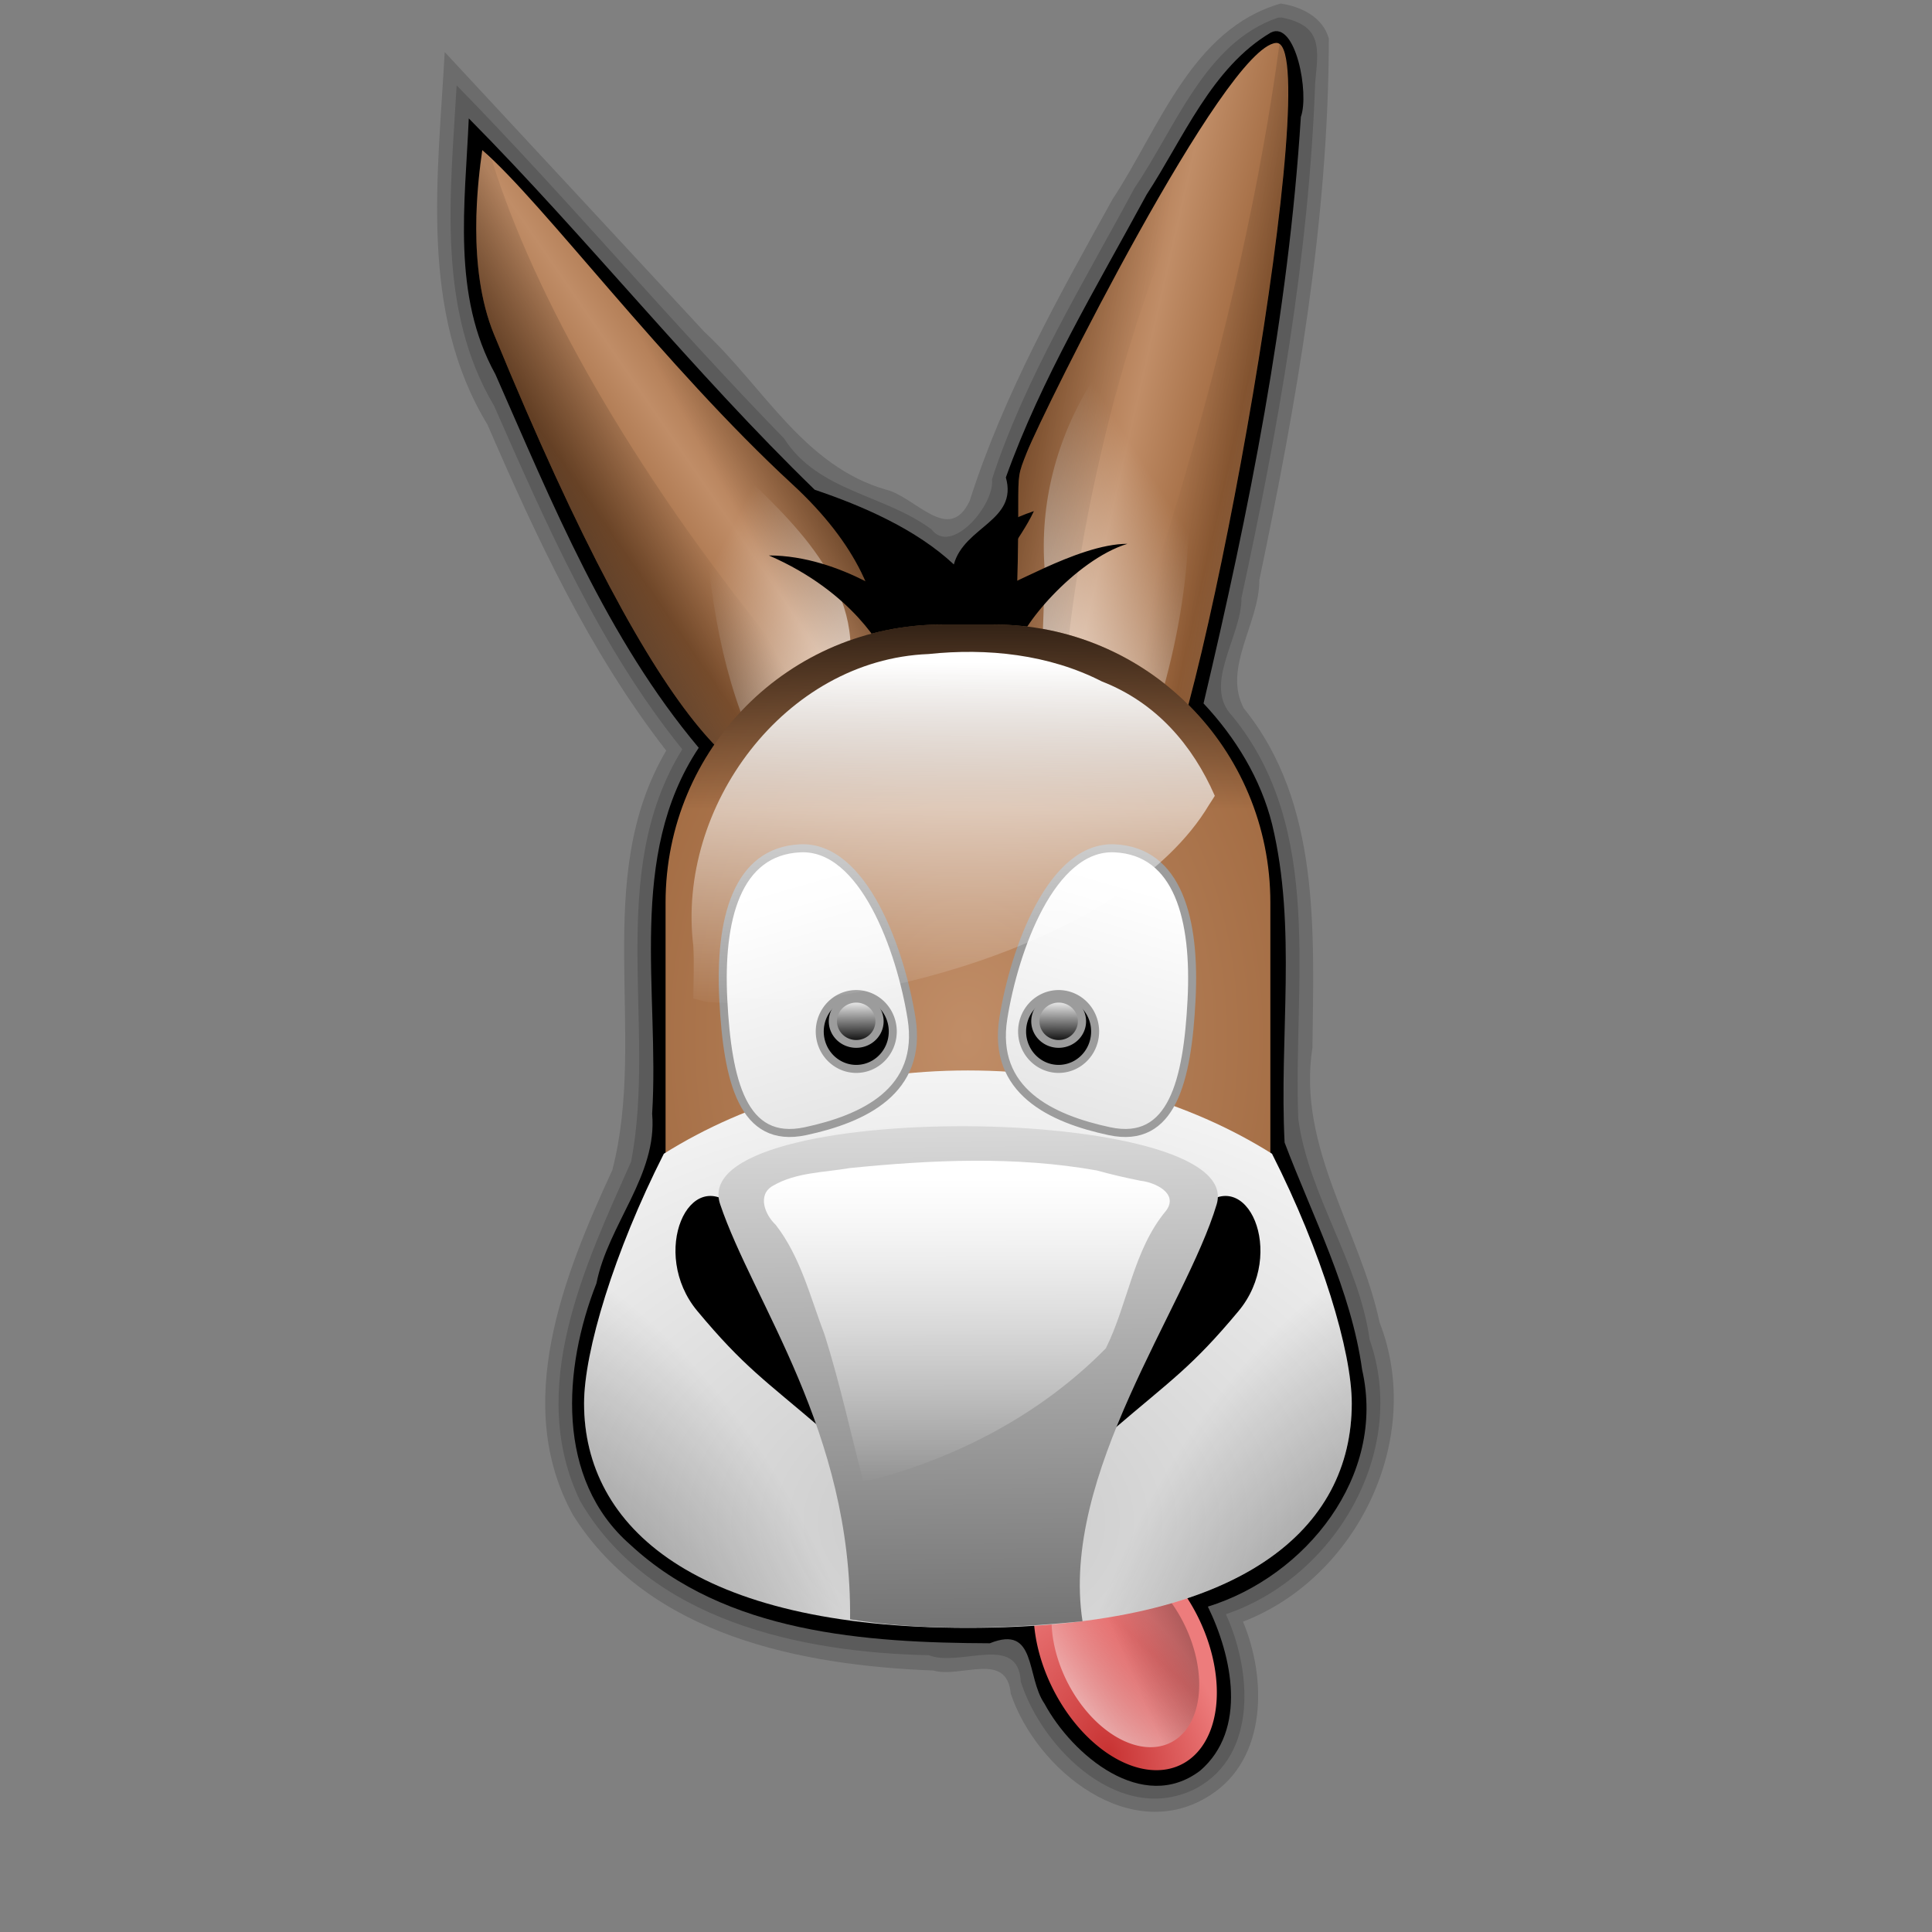 <?xml version="1.0" encoding="UTF-8" standalone="no"?>
<!-- Created with Inkscape (http://www.inkscape.org/) -->
<svg
   xmlns:dc="http://purl.org/dc/elements/1.1/"
   xmlns:cc="http://web.resource.org/cc/"
   xmlns:rdf="http://www.w3.org/1999/02/22-rdf-syntax-ns#"
   xmlns:svg="http://www.w3.org/2000/svg"
   xmlns="http://www.w3.org/2000/svg"
   xmlns:xlink="http://www.w3.org/1999/xlink"
   xmlns:sodipodi="http://inkscape.sourceforge.net/DTD/sodipodi-0.dtd"
   xmlns:inkscape="http://www.inkscape.org/namespaces/inkscape"
   height="102.4pt"
   id="svg1"
   inkscape:version="0.42"
   sodipodi:docbase="/home/Joel/other/ICON-DroplineNeu.tar.bz2_FILES/dlg-neu/scalable/Complexcity/apps"
   sodipodi:docname="emule.svg"
   sodipodi:version="0.32"
   version="1.0"
   width="102.4pt"
   x="0"
   y="0">
  <rect width="100%" height="100%" fill="#808080" stroke="none"/>
  <sodipodi:namedview
     bordercolor="#666666"
     borderopacity="1.0"
     id="base"
     inkscape:current-layer="g1389"
     inkscape:cx="61.942638"
     inkscape:cy="54.993241"
     inkscape:pageopacity="0.0"
     inkscape:pageshadow="2"
     inkscape:window-height="695"
     inkscape:window-width="1020"
     inkscape:window-x="2"
     inkscape:window-y="26"
     inkscape:zoom="3.8452659"
     pagecolor="#ffffff" />
  <defs
     id="defs3">
    <linearGradient
       id="linearGradient1595">
      <stop
         id="stop1596"
         offset="0"
         style="stop-color:#000000;stop-opacity:1;" />
      <stop
         id="stop1597"
         offset="1"
         style="stop-color:#000000;stop-opacity:0;" />
    </linearGradient>
    <linearGradient
       id="linearGradient2993">
      <stop
         id="stop2994"
         offset="0"
         style="stop-color:#c83333;stop-opacity:1;" />
      <stop
         id="stop2995"
         offset="1"
         style="stop-color:#ed7c7c;stop-opacity:1;" />
    </linearGradient>
    <linearGradient
       id="linearGradient1615">
      <stop
         id="stop1616"
         offset="0"
         style="stop-color:#c8c8c8;stop-opacity:1;" />
      <stop
         id="stop1617"
         offset="1"
         style="stop-color:#ffffff;stop-opacity:1;" />
    </linearGradient>
    <linearGradient
       id="linearGradient1609">
      <stop
         id="stop1610"
         offset="0"
         style="stop-color:#c08d67;stop-opacity:1;" />
      <stop
         id="stop1611"
         offset="1"
         style="stop-color:#9b6339;stop-opacity:1;" />
    </linearGradient>
    <linearGradient
       id="linearGradient1543">
      <stop
         id="stop1544"
         offset="0"
         style="stop-color:#ffffff;stop-opacity:1;" />
      <stop
         id="stop1545"
         offset="1"
         style="stop-color:#ffffff;stop-opacity:0;" />
    </linearGradient>
    <linearGradient
       id="linearGradient1531">
      <stop
         id="stop1532"
         offset="0"
         style="stop-color:#373737;stop-opacity:1;" />
      <stop
         id="stop1533"
         offset="1"
         style="stop-color:#d8d8d8;stop-opacity:1;" />
    </linearGradient>
    <linearGradient
       collect="always"
       id="linearGradient1539"
       x1="348.929"
       x2="347.821"
       xlink:href="#linearGradient1531"
       y1="257.062"
       y2="142.274"
       gradientTransform="scale(1,1)"
       gradientUnits="userSpaceOnUse" />
    <radialGradient
       collect="always"
       cx="0.478"
       cy="0.82"
       fx="0.483"
       fy="0.805"
       id="radialGradient1573"
       r="1.029"
       xlink:href="#linearGradient1615" />
    <radialGradient
       collect="always"
       cx="0.5"
       cy="0.5"
       fx="0.5"
       fy="0.5"
       id="radialGradient1608"
       r="0.74"
       xlink:href="#linearGradient1609" />
    <radialGradient
       collect="always"
       cx="0.127"
       cy="0.793"
       fx="0.12"
       fy="0.807"
       id="radialGradient1614"
       r="0.71"
       xlink:href="#linearGradient2993" />
    <linearGradient
       collect="always"
       id="linearGradient1620"
       x1="0.739"
       x2="0.398"
       xlink:href="#linearGradient1615"
       y1="1.852"
       y2="0.148" />
    <linearGradient
       collect="always"
       id="linearGradient1624"
       x1="398.52"
       x2="398.868"
       xlink:href="#linearGradient1615"
       y1="83.746"
       y2="136.313"
       gradientTransform="scale(0.834,1.199)"
       gradientUnits="userSpaceOnUse" />
    <linearGradient
       collect="always"
       id="linearGradient1659"
       x1="0.528"
       x2="0.538"
       xlink:href="#linearGradient1543"
       y1="-0.016"
       y2="1" />
    <linearGradient
       collect="always"
       id="linearGradient2328"
       x1="0.508"
       x2="0.508"
       xlink:href="#linearGradient1543"
       y1="0.055"
       y2="1.008" />
    <radialGradient
       collect="always"
       cx="1.698"
       cy="1.664"
       fx="1.677"
       fy="1.68"
       id="radialGradient2330"
       r="1.521"
       xlink:href="#linearGradient1595" />
    <linearGradient
       collect="always"
       id="linearGradient3075"
       x1="0.594"
       x2="0.583"
       xlink:href="#linearGradient1543"
       y1="0.031"
       y2="1.039" />
    <radialGradient
       inkscape:collect="always"
       xlink:href="#linearGradient2993"
       id="radialGradient1424"
       gradientUnits="userSpaceOnUse"
       gradientTransform="scale(0.827,1.209)"
       cx="246.742"
       cy="194.397"
       fx="246.391"
       fy="195.048"
       r="32.585" />
    <linearGradient
       inkscape:collect="always"
       xlink:href="#linearGradient1543"
       id="linearGradient1426"
       gradientUnits="userSpaceOnUse"
       gradientTransform="scale(0.827,1.209)"
       x1="217.175"
       y1="190.672"
       x2="263.487"
       y2="167.385" />
    <linearGradient
       inkscape:collect="always"
       xlink:href="#linearGradient1609"
       id="linearGradient1428"
       gradientUnits="userSpaceOnUse"
       gradientTransform="scale(0.799,1.251)"
       spreadMethod="reflect"
       x1="389.601"
       y1="34.216"
       x2="400.147"
       y2="22.831" />
    <linearGradient
       inkscape:collect="always"
       xlink:href="#linearGradient1609"
       id="linearGradient1430"
       gradientUnits="userSpaceOnUse"
       gradientTransform="scale(0.601,1.665)"
       spreadMethod="reflect"
       x1="628.588"
       y1="24.041"
       x2="646.7"
       y2="35.536" />
    <linearGradient
       inkscape:collect="always"
       xlink:href="#linearGradient1595"
       id="linearGradient1432"
       gradientUnits="userSpaceOnUse"
       gradientTransform="scale(0.805,1.243)"
       spreadMethod="pad"
       x1="441.079"
       y1="24.588"
       x2="407.147"
       y2="53.536" />
    <linearGradient
       inkscape:collect="always"
       xlink:href="#linearGradient1543"
       id="linearGradient1434"
       gradientUnits="userSpaceOnUse"
       gradientTransform="scale(0.689,1.452)"
       spreadMethod="pad"
       x1="494.399"
       y1="71.255"
       x2="464.58"
       y2="38.034" />
    <linearGradient
       inkscape:collect="always"
       xlink:href="#linearGradient1543"
       id="linearGradient1436"
       gradientUnits="userSpaceOnUse"
       gradientTransform="scale(0.55,1.82)"
       spreadMethod="pad"
       x1="670.352"
       y1="62.261"
       x2="688.166"
       y2="24.839" />
    <linearGradient
       inkscape:collect="always"
       xlink:href="#linearGradient1595"
       id="linearGradient1438"
       gradientUnits="userSpaceOnUse"
       gradientTransform="scale(0.77,1.298)"
       spreadMethod="pad"
       x1="367.361"
       y1="61.522"
       x2="400.635"
       y2="31.339" />
    <linearGradient
       inkscape:collect="always"
       xlink:href="#linearGradient1595"
       id="linearGradient1440"
       gradientUnits="userSpaceOnUse"
       gradientTransform="scale(0.601,1.663)"
       spreadMethod="pad"
       x1="530.857"
       y1="-20.045"
       x2="628.367"
       y2="25.155" />
    <linearGradient
       inkscape:collect="always"
       xlink:href="#linearGradient1595"
       id="linearGradient1442"
       gradientUnits="userSpaceOnUse"
       gradientTransform="scale(0.531,1.885)"
       spreadMethod="pad"
       x1="808.371"
       y1="65.968"
       x2="724.577"
       y2="20.361" />
    <radialGradient
       inkscape:collect="always"
       xlink:href="#linearGradient1609"
       id="radialGradient1444"
       gradientUnits="userSpaceOnUse"
       gradientTransform="scale(0.857,1.166)"
       cx="412.764"
       cy="110.581"
       fx="412.764"
       fy="110.581"
       r="75.212" />
    <linearGradient
       inkscape:collect="always"
       xlink:href="#linearGradient1595"
       id="linearGradient1446"
       gradientUnits="userSpaceOnUse"
       gradientTransform="scale(0.827,1.209)"
       x1="356.442"
       y1="186.253"
       x2="263.543"
       y2="174.322" />
    <radialGradient
       inkscape:collect="always"
       xlink:href="#linearGradient1615"
       id="radialGradient1448"
       gradientUnits="userSpaceOnUse"
       gradientTransform="scale(1.176,0.851)"
       cx="337.461"
       cy="986.538"
       fx="339.381"
       fy="981.197"
       r="351.747" />
    <radialGradient
       inkscape:collect="always"
       xlink:href="#linearGradient1595"
       id="radialGradient1450"
       gradientUnits="userSpaceOnUse"
       gradientTransform="scale(0.859,1.164)"
       cx="870.254"
       cy="921.012"
       fx="865.36"
       fy="924.682"
       r="357.336" />
    <radialGradient
       inkscape:collect="always"
       xlink:href="#linearGradient1595"
       id="radialGradient1452"
       gradientUnits="userSpaceOnUse"
       gradientTransform="scale(0.859,1.164)"
       cx="81.877"
       cy="926.518"
       fx="81.877"
       fy="926.518"
       r="357.369" />
    <linearGradient
       inkscape:collect="always"
       xlink:href="#linearGradient1531"
       id="linearGradient1454"
       gradientUnits="userSpaceOnUse"
       gradientTransform="scale(1,1)"
       x1="348.929"
       y1="257.062"
       x2="347.821"
       y2="142.274" />
    <linearGradient
       inkscape:collect="always"
       xlink:href="#linearGradient1615"
       id="linearGradient1456"
       gradientUnits="userSpaceOnUse"
       gradientTransform="scale(0.834,1.199)"
       x1="407.324"
       y1="151.815"
       x2="394.746"
       y2="88.982" />
    <linearGradient
       inkscape:collect="always"
       xlink:href="#linearGradient1543"
       id="linearGradient1460"
       gradientUnits="userSpaceOnUse"
       gradientTransform="scale(0.99,1.011)"
       x1="267.141"
       y1="52.383"
       x2="267.419"
       y2="82.259" />
    <linearGradient
       inkscape:collect="always"
       xlink:href="#linearGradient1615"
       id="linearGradient1462"
       gradientUnits="userSpaceOnUse"
       gradientTransform="scale(0.834,1.199)"
       x1="407.324"
       y1="151.815"
       x2="394.746"
       y2="88.982" />
    <linearGradient
       inkscape:collect="always"
       xlink:href="#linearGradient1543"
       id="linearGradient1466"
       gradientUnits="userSpaceOnUse"
       gradientTransform="scale(0.99,1.011)"
       x1="267.141"
       y1="52.383"
       x2="267.419"
       y2="82.259" />
    <linearGradient
       inkscape:collect="always"
       xlink:href="#linearGradient1543"
       id="linearGradient1468"
       gradientUnits="userSpaceOnUse"
       gradientTransform="scale(1.126,0.888)"
       x1="314.637"
       y1="168.013"
       x2="314.637"
       y2="217.551" />
    <linearGradient
       inkscape:collect="always"
       xlink:href="#linearGradient1595"
       id="linearGradient1470"
       gradientUnits="userSpaceOnUse"
       gradientTransform="scale(1.133,0.883)"
       x1="393.064"
       y1="368.99"
       x2="393.485"
       y2="526.152" />
    <linearGradient
       inkscape:collect="always"
       xlink:href="#linearGradient1543"
       id="linearGradient1472"
       gradientUnits="userSpaceOnUse"
       gradientTransform="scale(1.222,0.818)"
       x1="293.622"
       y1="91.881"
       x2="292.979"
       y2="154.086" />
    <radialGradient
       inkscape:collect="always"
       xlink:href="#linearGradient2993"
       id="radialGradient2964"
       gradientUnits="userSpaceOnUse"
       gradientTransform="scale(0.827,1.209)"
       cx="246.742"
       cy="194.397"
       fx="246.391"
       fy="195.048"
       r="32.585" />
    <linearGradient
       inkscape:collect="always"
       xlink:href="#linearGradient1543"
       id="linearGradient2966"
       gradientUnits="userSpaceOnUse"
       gradientTransform="scale(0.827,1.209)"
       x1="217.175"
       y1="190.672"
       x2="263.487"
       y2="167.385" />
    <linearGradient
       inkscape:collect="always"
       xlink:href="#linearGradient1609"
       id="linearGradient2968"
       gradientUnits="userSpaceOnUse"
       gradientTransform="scale(0.799,1.251)"
       spreadMethod="reflect"
       x1="389.601"
       y1="34.216"
       x2="400.147"
       y2="22.831" />
    <linearGradient
       inkscape:collect="always"
       xlink:href="#linearGradient1609"
       id="linearGradient2970"
       gradientUnits="userSpaceOnUse"
       gradientTransform="scale(0.601,1.665)"
       spreadMethod="reflect"
       x1="628.588"
       y1="24.041"
       x2="646.7"
       y2="35.536" />
    <linearGradient
       inkscape:collect="always"
       xlink:href="#linearGradient1595"
       id="linearGradient2972"
       gradientUnits="userSpaceOnUse"
       gradientTransform="scale(0.805,1.243)"
       spreadMethod="pad"
       x1="441.079"
       y1="24.588"
       x2="407.147"
       y2="53.536" />
    <linearGradient
       inkscape:collect="always"
       xlink:href="#linearGradient1543"
       id="linearGradient2974"
       gradientUnits="userSpaceOnUse"
       gradientTransform="scale(0.689,1.452)"
       spreadMethod="pad"
       x1="494.399"
       y1="71.255"
       x2="464.58"
       y2="38.034" />
    <linearGradient
       inkscape:collect="always"
       xlink:href="#linearGradient1543"
       id="linearGradient2976"
       gradientUnits="userSpaceOnUse"
       gradientTransform="scale(0.55,1.82)"
       spreadMethod="pad"
       x1="670.352"
       y1="62.261"
       x2="688.166"
       y2="24.839" />
    <linearGradient
       inkscape:collect="always"
       xlink:href="#linearGradient1595"
       id="linearGradient2978"
       gradientUnits="userSpaceOnUse"
       gradientTransform="scale(0.77,1.298)"
       spreadMethod="pad"
       x1="367.361"
       y1="61.522"
       x2="400.635"
       y2="31.339" />
    <linearGradient
       inkscape:collect="always"
       xlink:href="#linearGradient1595"
       id="linearGradient2980"
       gradientUnits="userSpaceOnUse"
       gradientTransform="scale(0.601,1.663)"
       spreadMethod="pad"
       x1="530.857"
       y1="-20.045"
       x2="628.367"
       y2="25.155" />
    <linearGradient
       inkscape:collect="always"
       xlink:href="#linearGradient1595"
       id="linearGradient2982"
       gradientUnits="userSpaceOnUse"
       gradientTransform="scale(0.531,1.885)"
       spreadMethod="pad"
       x1="808.371"
       y1="65.968"
       x2="724.577"
       y2="20.361" />
    <radialGradient
       inkscape:collect="always"
       xlink:href="#linearGradient1609"
       id="radialGradient2984"
       gradientUnits="userSpaceOnUse"
       gradientTransform="scale(0.857,1.166)"
       cx="412.764"
       cy="110.581"
       fx="412.764"
       fy="110.581"
       r="75.212" />
    <linearGradient
       inkscape:collect="always"
       xlink:href="#linearGradient1595"
       id="linearGradient2986"
       gradientUnits="userSpaceOnUse"
       gradientTransform="scale(0.827,1.209)"
       x1="356.442"
       y1="186.253"
       x2="263.543"
       y2="174.322" />
    <radialGradient
       inkscape:collect="always"
       xlink:href="#linearGradient1615"
       id="radialGradient2988"
       gradientUnits="userSpaceOnUse"
       gradientTransform="scale(1.176,0.851)"
       cx="337.461"
       cy="986.538"
       fx="339.381"
       fy="981.197"
       r="351.747" />
    <radialGradient
       inkscape:collect="always"
       xlink:href="#linearGradient1595"
       id="radialGradient2990"
       gradientUnits="userSpaceOnUse"
       gradientTransform="scale(0.859,1.164)"
       cx="870.254"
       cy="921.012"
       fx="865.36"
       fy="924.682"
       r="357.336" />
    <radialGradient
       inkscape:collect="always"
       xlink:href="#linearGradient1595"
       id="radialGradient2992"
       gradientUnits="userSpaceOnUse"
       gradientTransform="scale(0.859,1.164)"
       cx="81.877"
       cy="926.518"
       fx="81.877"
       fy="926.518"
       r="357.369" />
    <linearGradient
       inkscape:collect="always"
       xlink:href="#linearGradient1531"
       id="linearGradient2994"
       gradientUnits="userSpaceOnUse"
       gradientTransform="scale(1,1)"
       x1="348.929"
       y1="257.062"
       x2="347.821"
       y2="142.274" />
    <linearGradient
       inkscape:collect="always"
       xlink:href="#linearGradient1615"
       id="linearGradient2996"
       gradientUnits="userSpaceOnUse"
       gradientTransform="scale(0.834,1.199)"
       x1="407.324"
       y1="151.815"
       x2="394.746"
       y2="88.982" />
    <linearGradient
       inkscape:collect="always"
       xlink:href="#linearGradient1543"
       id="linearGradient2998"
       gradientUnits="userSpaceOnUse"
       gradientTransform="scale(0.99,1.011)"
       x1="267.141"
       y1="52.383"
       x2="267.419"
       y2="82.259" />
    <linearGradient
       inkscape:collect="always"
       xlink:href="#linearGradient1615"
       id="linearGradient3000"
       gradientUnits="userSpaceOnUse"
       gradientTransform="scale(0.834,1.199)"
       x1="407.324"
       y1="151.815"
       x2="394.746"
       y2="88.982" />
    <linearGradient
       inkscape:collect="always"
       xlink:href="#linearGradient1543"
       id="linearGradient3002"
       gradientUnits="userSpaceOnUse"
       gradientTransform="scale(0.99,1.011)"
       x1="267.141"
       y1="52.383"
       x2="267.419"
       y2="82.259" />
    <linearGradient
       inkscape:collect="always"
       xlink:href="#linearGradient1543"
       id="linearGradient3004"
       gradientUnits="userSpaceOnUse"
       gradientTransform="scale(1.126,0.888)"
       x1="314.637"
       y1="168.013"
       x2="314.637"
       y2="217.551" />
    <linearGradient
       inkscape:collect="always"
       xlink:href="#linearGradient1595"
       id="linearGradient3006"
       gradientUnits="userSpaceOnUse"
       gradientTransform="scale(1.133,0.883)"
       x1="393.064"
       y1="368.99"
       x2="393.485"
       y2="526.152" />
    <linearGradient
       inkscape:collect="always"
       xlink:href="#linearGradient1543"
       id="linearGradient3008"
       gradientUnits="userSpaceOnUse"
       gradientTransform="scale(1.222,0.818)"
       x1="293.622"
       y1="91.881"
       x2="292.979"
       y2="154.086" />
  </defs>
  <g
     id="g1840"
     transform="matrix(0.142,0,0,0.127,-11.453,-2.511)">
    <g
       id="g1389"
       transform="matrix(0.925,0,0,1.049,168.835,-2.158)">
      <g
         id="g2929"
         transform="matrix(1.028,0,0,1.017,8.335,-22.177)">
        <path
           d="M 399.031,-19.562 C 386.173,-15.896 381.495,-1.566 374.78,8.57 C 367.003,22.537 359.046,36.691 354.189,51.9 C 351.194,58.207 346.38,51.321 342.126,50.284 C 330.334,46.929 324.448,35.511 315.968,27.648 C 303.486,14.227 291.007,0.804 278.5,-12.594 C 277.523,5.32 274.802,24.787 284.657,40.921 C 291.773,57.285 299.398,73.634 310.438,87.781 C 299.524,106.232 307.764,128.423 302.668,148.051 C 295.678,163.158 288.168,181.701 296.997,197.619 C 307.937,214.962 329.934,219.235 348.947,219.96 C 352.907,221.109 359.537,217.112 360.106,223.266 C 363.838,234.338 377.528,245.247 388.925,237.838 C 397.103,232.581 397.001,221.026 393.594,212.938 C 410.043,206.651 419.811,186.636 413.294,169.966 C 410.447,156.649 401.371,144.688 403.605,130.469 C 403.79,113.903 404.81,95.321 393.719,81.719 C 390.615,75.918 395.968,69.489 395.95,63.281 C 401.319,37.691 405.938,11.638 405.969,-14.531 C 405.113,-17.617 401.987,-19.125 399.031,-19.562 z "
           id="path1730"
           style="fill:#000000;fill-opacity:0.157;fill-rule:evenodd;stroke:none;stroke-width:1pt;stroke-linecap:butt;stroke-linejoin:miter;stroke-opacity:1"
           transform="matrix(3.63,0,0,3.63,-879.045,115.228)" />
        <path
           d="M 398.625,-17.531 C 388.094,-13.938 383.858,-1.668 377.969,6.906 C 370.623,20.586 362.247,34.04 357.406,48.781 C 357.836,52.46 351.568,59.786 348.688,56 C 341.871,50.947 332.317,50.572 327.438,42.937 C 311.28,26.419 296.409,8.686 280.219,-7.812 C 279.348,7.639 277.29,24.273 285.61,38.224 C 293.198,55.394 300.851,72.893 312.75,87.594 C 301.621,105.511 309.109,127.405 305.376,146.834 C 298.725,161.734 290.217,179.476 298.033,195.615 C 308.023,212.786 329.849,217.386 348.31,217.764 C 352.835,219.534 361.192,214.542 361.558,221.568 C 364.707,231.395 376.185,242.48 386.951,236.838 C 395.783,231.982 394.788,219.787 391.125,211.875 C 406.806,206.584 417.547,188.555 411.854,172.407 C 410.297,161.285 403.047,151.641 401.568,140.719 C 400.798,121.339 405.422,99.056 392.041,82.8 C 387.712,78.317 393.422,71.372 393.375,65.839 C 398.672,41.496 403.111,16.687 404.002,-8.203 C 404.483,-13.178 405.062,-16.381 399.156,-17.562 L 398.625,-17.531 z "
           id="path1728"
           style="fill:#000000;fill-opacity:0.157;fill-rule:evenodd;stroke:none;stroke-width:1pt;stroke-linecap:butt;stroke-linejoin:miter;stroke-opacity:1"
           transform="matrix(3.63,0,0,3.63,-879.045,115.228)" />
        <path
           d="M 397.625,-15.406 C 389.069,-10.377 385.002,-0.196 379.706,7.876 C 372.489,21.156 364.509,34.302 359.406,48.531 C 361.171,54.774 353.395,55.581 351.906,61.031 C 346.495,55.984 338.807,52.638 331.848,50.301 C 314.348,33.366 299.117,14.204 281.969,-3.062 C 281.438,9.239 279.498,22.344 285.807,33.71 C 294.04,52.337 301.892,71.659 315.125,87.375 C 304.722,102.948 309.496,122.451 308.406,139.969 C 309.193,148.81 302.057,155.848 300.376,164.327 C 295.555,176.519 294.438,192.462 305.244,201.874 C 318.998,214.621 339.224,215.974 357.091,216.048 C 363.877,213.318 362.295,220.848 364.969,224.719 C 369,232.144 379.135,240.606 387.419,234.353 C 394.271,228.461 392.033,217.927 388.531,210.781 C 402.668,206.419 414.278,192.009 410.772,176.752 C 409.172,165.251 403.614,154.697 399.594,144.094 C 398.806,128.894 401.398,113.248 397.792,98.356 C 396.149,91.801 392.511,85.895 387.906,81 C 394.472,53.304 400.14,25.171 401.938,-3.281 C 403.172,-6.63 401.206,-17.135 397.625,-15.406 z "
           id="path1676"
           sodipodi:nodetypes="ccccccccccccccccccccc"
           style="fill:#000000;fill-opacity:1;fill-rule:evenodd;stroke:none;stroke-width:1pt;stroke-linecap:butt;stroke-linejoin:miter;stroke-opacity:1"
           transform="matrix(3.63,0,0,3.63,-879.045,115.228)" />
        <path
           d="M 237.227 218.784 A 18.978 27.737 0 1 1  199.27,218.784 A 18.978 27.737 0 1 1  237.227 218.784 z"
           id="path2991"
           sodipodi:cx="218.24858"
           sodipodi:cy="218.78400"
           sodipodi:rx="18.978138"
           sodipodi:ry="27.737278"
           sodipodi:type="arc"
           style="fill:url(#radialGradient2964);fill-opacity:1;fill-rule:evenodd;stroke:none;stroke-width:1pt;stroke-linecap:butt;stroke-linejoin:miter;stroke-opacity:1"
           transform="matrix(1.909,-1.162,1.133,2.067,-176.461,705.628)" />
        <path
           d="M 237.227 218.784 A 18.978 27.737 0 1 1  199.27,218.784 A 18.978 27.737 0 1 1  237.227 218.784 z"
           id="path1589"
           sodipodi:cx="218.24858"
           sodipodi:cy="218.78400"
           sodipodi:rx="18.978138"
           sodipodi:ry="27.737278"
           sodipodi:type="arc"
           style="fill:url(#linearGradient2966);fill-opacity:1;fill-rule:evenodd;stroke:none;stroke-width:1pt;stroke-linecap:butt;stroke-linejoin:miter;stroke-opacity:1"
           transform="matrix(1.538,-0.936,0.913,1.665,-47.272,744.207)" />
        <path
           d="M 331.471,91.208 C 324.039,96.781 310.582,88.511 285.601,27.952 C 281.65,18.373 283.296,5.836 283.915,1.501 C 292.585,8.933 310.144,32.536 328.621,49.513 C 347.404,66.771 342.619,83.156 331.471,91.208 z "
           id="path2989"
           sodipodi:nodetypes="csczc"
           style="fill:url(#linearGradient2968);fill-opacity:1;fill-rule:evenodd;stroke:none;stroke-width:1pt;stroke-linecap:butt;stroke-linejoin:miter;stroke-opacity:1"
           transform="matrix(3.63,0,0,3.63,-879.045,115.228)" />
        <path
           d="M 359.956,88.283 C 362.434,44.931 359.956,51.124 362.434,44.931 C 364.911,38.738 390.922,-13.285 398.354,-13.904 C 405.786,-14.524 387.826,85.186 381.013,94.476 C 374.201,103.766 359.956,88.283 359.956,88.283 z "
           id="path1738"
           style="fill:url(#linearGradient2970);fill-opacity:1;fill-rule:evenodd;stroke:none;stroke-width:1pt;stroke-linecap:butt;stroke-linejoin:miter;stroke-opacity:1"
           transform="matrix(3.63,0,0,3.63,-879.045,115.228)" />
        <path
           d="M 283.906,1.5 C 283.902,1.529 283.91,1.595 283.906,1.625 C 284.478,2.163 285.053,2.686 285.625,3.25 C 285.115,2.767 284.367,1.895 283.906,1.5 z M 287.656,5.344 C 301.382,19.631 314.908,41.122 325.062,66.781 C 328.182,74.665 330.617,82.437 332.75,90.062 C 342.888,81.691 346.619,66.033 328.625,49.5 C 312.298,34.499 297.05,14.964 287.656,5.344 z "
           id="path1601"
           style="fill:url(#linearGradient2972);fill-opacity:1;fill-rule:evenodd;stroke:none;stroke-width:1pt;stroke-linecap:butt;stroke-linejoin:miter;stroke-opacity:1"
           transform="matrix(3.63,0,0,3.63,-879.045,115.228)" />
        <path
           d="M 315.812,51.75 C 316.407,63.375 318.052,75.605 322.739,86.106 C 328.843,92.068 335.049,83.244 336.531,77.656 C 339.538,64.336 328.356,54.526 319.738,46.379 C 314.186,38.698 316.886,47.533 315.812,51.75 z "
           id="path1654"
           style="fill:url(#linearGradient2974);fill-opacity:1;fill-rule:evenodd;stroke:none;stroke-width:1pt;stroke-linecap:butt;stroke-linejoin:miter;stroke-opacity:1"
           transform="matrix(3.63,0,0,3.63,-879.045,115.228)" />
        <path
           d="M 371.781,34.781 C 366.712,42.944 364.249,52.228 365.007,61.811 C 364.826,70.077 364.445,78.336 364.031,86.594 C 367.591,89.367 374.041,96.402 378.012,91.128 C 384.129,75.482 387.572,58.481 384.833,41.724 C 384.21,34.561 382.368,27.43 379.125,21 C 376.677,25.594 374.229,30.188 371.781,34.781 z "
           id="path1669"
           style="fill:url(#linearGradient2976);fill-opacity:1;fill-rule:evenodd;stroke:none;stroke-width:1pt;stroke-linecap:butt;stroke-linejoin:miter;stroke-opacity:1"
           transform="matrix(3.63,0,0,3.63,-879.045,115.228)" />
        <path
           d="M 325.234,59.738 C 335.831,59.738 345.258,67.236 344.081,66.525 C 343.565,63.291 339.963,56.501 334.744,53.16 C 340.796,54.765 352.025,61.403 352.208,65.69 C 354.11,58.336 357.222,55.469 363.447,53.369 C 361.383,57.768 357.568,61.355 358.605,64.124 C 358.605,65.247 369.594,58.067 376.933,58.067 C 369.371,60.365 361.026,70.416 361.026,73.312 C 361.026,74.442 341.833,74.382 341.833,73.938 C 341.833,73.59 337.568,65.063 325.234,59.738 z "
           id="path967"
           sodipodi:nodetypes="cccccccccc"
           style="fill:#000000;fill-opacity:1;fill-rule:evenodd;stroke:none;stroke-width:1pt;stroke-linecap:butt;stroke-linejoin:miter;stroke-opacity:1"
           transform="matrix(3.63,0,0,3.63,-879.045,115.228)" />
        <path
           d="M 283.906,1.5 C 283.287,5.835 281.642,18.358 285.594,27.938 C 310.574,88.496 324.037,96.793 331.469,91.219 C 333.702,89.606 335.572,87.566 337.156,85.344 C 333.398,81.212 329.631,77 325.938,72.469 C 305.465,47.357 291.256,22.14 285.312,2.938 C 284.902,2.554 284.284,1.824 283.906,1.5 z "
           id="path1605"
           style="fill:url(#linearGradient2978);fill-opacity:1;fill-rule:evenodd;stroke:none;stroke-width:1pt;stroke-linecap:butt;stroke-linejoin:miter;stroke-opacity:1"
           transform="matrix(3.63,0,0,3.63,-879.045,115.228)" />
        <path
           d="M 398.344,-13.906 C 390.912,-13.287 364.915,38.744 362.438,44.938 C 359.96,51.131 362.446,44.929 359.969,88.281 C 359.969,88.281 363.113,91.553 367.031,94.188 C 367.106,82.089 368.406,68.276 371.281,53.625 C 377.388,22.5 388.4,-3.044 399.062,-13.562 C 398.857,-13.798 398.615,-13.929 398.344,-13.906 z "
           id="path1660"
           style="fill:url(#linearGradient2980);fill-opacity:1;fill-rule:evenodd;stroke:none;stroke-width:1pt;stroke-linecap:butt;stroke-linejoin:miter;stroke-opacity:1"
           transform="matrix(3.63,0,0,3.63,-879.045,115.228)" />
        <path
           d="M 398.844,-13.719 C 396.32,5.135 391.375,28.013 383.938,52.562 C 379.245,68.051 374.076,82.424 368.812,95.312 C 373.034,97.69 377.812,98.816 381,94.469 C 387.641,85.413 404.864,-9.512 398.844,-13.719 z "
           id="path1665"
           style="fill:url(#linearGradient2982);fill-opacity:1;fill-rule:evenodd;stroke:none;stroke-width:1pt;stroke-linecap:butt;stroke-linejoin:miter;stroke-opacity:1"
           transform="matrix(3.63,0,0,3.63,-879.045,115.228)" />
        <path
           d="M 350.288,69.664 C 328.157,69.664 310.342,87.48 310.342,109.61 L 310.342,148.308 C 310.342,170.438 328.157,188.254 350.288,188.254 L 357.593,188.254 C 379.723,188.254 397.539,170.438 397.539,148.308 L 397.539,109.61 C 397.539,87.48 379.723,69.664 357.593,69.664 L 350.288,69.664 z "
           id="rect956"
           style="fill:url(#radialGradient2984);fill-opacity:1;fill-rule:evenodd;stroke:none;stroke-width:1.154pt;stroke-linecap:butt;stroke-linejoin:miter;stroke-opacity:1"
           transform="matrix(3.63,0,0,3.63,-879.045,115.228)" />
        <path
           d="M 237.227 218.784 A 18.978 27.737 0 1 1  199.27,218.784 A 18.978 27.737 0 1 1  237.227 218.784 z"
           id="path1599"
           sodipodi:cx="218.24858"
           sodipodi:cy="218.78400"
           sodipodi:rx="18.978138"
           sodipodi:ry="27.737278"
           sodipodi:type="arc"
           style="fill:url(#linearGradient2986);fill-opacity:1;fill-rule:evenodd;stroke:none;stroke-width:1pt;stroke-linecap:butt;stroke-linejoin:miter;stroke-opacity:1"
           transform="matrix(1.538,-0.936,0.913,1.665,-47.272,744.207)" />
        <path
           d="M 405.739,600.702 C 345.303,600.702 289.892,617.031 246.589,644.148 C 220.537,695.348 204.844,747.214 204.844,774.372 C 204.844,838.941 262.834,891.438 405.739,891.438 C 550.875,891.438 606.634,838.941 606.634,774.372 C 606.634,747.214 590.941,695.348 564.89,644.148 C 521.586,617.031 466.175,600.702 405.739,600.702 z "
           id="path953"
           style="fill:url(#radialGradient2988);fill-opacity:1;fill-rule:evenodd;stroke:none;stroke-width:1.029pt;stroke-linecap:butt;stroke-linejoin:miter;stroke-opacity:1" />
        <path
           d="M 507.219,617.156 C 446.291,650.07 404.844,714.498 404.844,788.562 C 404.844,826.056 415.644,860.966 434.031,890.688 C 558.112,884.207 606.625,834.552 606.625,774.375 C 606.625,747.216 590.926,695.356 564.875,644.156 C 547.476,633.261 528.068,624.209 507.219,617.156 z "
           id="path1649"
           style="fill:url(#radialGradient2990);fill-opacity:1;fill-rule:evenodd;stroke:none;stroke-width:1.029pt;stroke-linecap:butt;stroke-linejoin:miter;stroke-opacity:1" />
        <path
           d="M 304.251,617.156 C 365.178,650.07 406.626,714.498 406.626,788.562 C 406.626,826.056 395.825,860.966 377.438,890.688 C 253.357,884.207 204.844,834.552 204.844,774.375 C 204.844,747.216 220.543,695.356 246.594,644.156 C 263.994,633.261 283.402,624.209 304.251,617.156 z "
           id="path1671"
           style="fill:url(#radialGradient2992);fill-opacity:1;fill-rule:evenodd;stroke:none;stroke-width:1.029pt;stroke-linecap:butt;stroke-linejoin:miter;stroke-opacity:1" />
        <g
           id="g1646"
           transform="matrix(3.63,0,0,3.63,-878.446,115.228)">
          <path
             d="M 332.776,185.305 C 329.116,171.653 325.536,159.437 320.231,153.526 C 313.598,147.052 307.796,159.978 314.757,168.305 C 321.481,176.349 324.446,178.189 332.776,185.305 z "
             id="path1016"
             sodipodi:nodetypes="cczc"
             style="fill:#000000;fill-opacity:1;fill-rule:evenodd;stroke:none;stroke-width:1pt;stroke-linecap:butt;stroke-linejoin:miter;stroke-opacity:1" />
          <path
             d="M 374.774,185.305 C 378.434,171.653 382.014,159.437 387.32,153.526 C 393.953,147.052 399.755,159.978 392.794,168.305 C 386.069,176.349 383.104,178.189 374.774,185.305 z "
             id="path1642"
             sodipodi:nodetypes="cczc"
             style="fill:#000000;fill-opacity:1;fill-rule:evenodd;stroke:none;stroke-width:1pt;stroke-linecap:butt;stroke-linejoin:miter;stroke-opacity:1" />
          <path
             d="M 318.041,152.95 C 322.822,167.096 337.059,185.593 336.779,212.607 C 346.613,214.217 358.557,214.089 370.291,212.879 C 367.026,191.758 385.191,167.798 389.635,152.98 C 394.024,138.348 312.885,137.692 318.041,152.95 z "
             id="path959"
             sodipodi:nodetypes="ccczz"
             style="fill:url(#linearGradient2994);fill-opacity:1;fill-rule:evenodd;stroke:none;stroke-width:1.004pt;stroke-linecap:butt;stroke-linejoin:miter;stroke-opacity:1" />
        </g>
        <g
           style="stroke:#9c9c9c;stroke-width:4.186;stroke-miterlimit:4;stroke-dasharray:none;stroke-opacity:1"
           id="g1833">
          <path
             d="M 345.804,126.238 C 347.486,136.715 338.869,140.685 330.505,142.468 C 321.452,144.398 319.271,135.217 318.668,123.602 C 318.066,111.988 320.617,102.26 329.741,101.821 C 338.866,101.381 344.232,116.443 345.804,126.238 z "
             id="path1643"
             sodipodi:nodetypes="czzzz"
             style="fill:url(#linearGradient2996);fill-opacity:1;fill-rule:evenodd;stroke:#9c9c9c;stroke-width:1.153;stroke-linecap:butt;stroke-linejoin:miter;stroke-miterlimit:4;stroke-dasharray:none;stroke-opacity:1"
             transform="matrix(3.63,0,0,3.63,-879.045,115.228)" />
          <path
             d="M 278.074 68.266 A 14.554 14.864 0 1 1  248.966,68.266 A 14.554 14.864 0 1 1  278.074 68.266 z"
             id="path1650"
             sodipodi:cx="263.51990"
             sodipodi:cy="68.265594"
             sodipodi:rx="14.553977"
             sodipodi:ry="14.863636"
             sodipodi:type="arc"
             style="fill:#000000;fill-opacity:1;fill-rule:evenodd;stroke:#9c9c9c;stroke-width:3.188;stroke-linecap:butt;stroke-linejoin:miter;stroke-miterlimit:4;stroke-dasharray:none;stroke-opacity:1"
             transform="matrix(1.313,0,0,1.313,1.298,490.746)" />
          <path
             d="M 278.074 68.266 A 14.554 14.864 0 1 1  248.966,68.266 A 14.554 14.864 0 1 1  278.074 68.266 z"
             id="path1651"
             sodipodi:cx="263.51990"
             sodipodi:cy="68.265594"
             sodipodi:rx="14.553977"
             sodipodi:ry="14.863636"
             sodipodi:type="arc"
             style="fill:url(#linearGradient2998);fill-opacity:1;fill-rule:evenodd;stroke:#9c9c9c;stroke-width:5.134;stroke-linecap:butt;stroke-linejoin:miter;stroke-miterlimit:4;stroke-dasharray:none;stroke-opacity:1"
             transform="matrix(0.838,0,0,0.793,126.444,520.939)" />
          <path
             d="M 345.804,126.238 C 347.486,136.715 338.869,140.685 330.505,142.468 C 321.452,144.398 319.271,135.217 318.668,123.602 C 318.066,111.988 320.617,102.26 329.741,101.821 C 338.866,101.381 344.232,116.443 345.804,126.238 z "
             id="path1661"
             sodipodi:nodetypes="czzzz"
             style="fill:url(#linearGradient3000);fill-opacity:1;fill-rule:evenodd;stroke:#9c9c9c;stroke-width:1.153;stroke-linecap:butt;stroke-linejoin:miter;stroke-miterlimit:4;stroke-dasharray:none;stroke-opacity:1"
             transform="matrix(-3.63,0,0,3.63,1679.548,115.228)" />
          <path
             d="M 278.074 68.266 A 14.554 14.864 0 1 1  248.966,68.266 A 14.554 14.864 0 1 1  278.074 68.266 z"
             id="path1663"
             sodipodi:cx="263.51990"
             sodipodi:cy="68.265594"
             sodipodi:rx="14.553977"
             sodipodi:ry="14.863636"
             sodipodi:type="arc"
             style="fill:#000000;fill-opacity:1;fill-rule:evenodd;stroke:#9c9c9c;stroke-width:3.188;stroke-linecap:butt;stroke-linejoin:miter;stroke-miterlimit:4;stroke-dasharray:none;stroke-opacity:1"
             transform="matrix(-1.313,0,0,1.313,799.205,490.746)" />
          <path
             d="M 278.074 68.266 A 14.554 14.864 0 1 1  248.966,68.266 A 14.554 14.864 0 1 1  278.074 68.266 z"
             id="path1664"
             sodipodi:cx="263.51990"
             sodipodi:cy="68.265594"
             sodipodi:rx="14.553977"
             sodipodi:ry="14.863636"
             sodipodi:type="arc"
             style="fill:url(#linearGradient3002);fill-opacity:1;fill-rule:evenodd;stroke:#9c9c9c;stroke-width:5.134;stroke-linecap:butt;stroke-linejoin:miter;stroke-miterlimit:4;stroke-dasharray:none;stroke-opacity:1"
             transform="matrix(-0.838,0,0,0.793,674.059,520.939)" />
        </g>
        <path
           d="M 338.875,192.875 C 351.923,189.682 364.345,183.277 373.823,173.666 C 377.036,167.209 377.765,159.547 382.517,153.875 C 384.352,151.381 380.873,149.813 378.851,149.594 C 376.729,149.175 374.619,148.69 372.544,148.114 C 360.777,146.02 348.727,146.584 336.897,147.766 C 333.179,148.406 329.164,148.367 325.819,150.31 C 323.51,151.605 324.69,154.502 326.205,155.903 C 329.814,160.52 331.206,166.332 333.269,171.708 C 335.479,178.669 337.018,185.817 338.875,192.875 z "
           id="path1675"
           style="fill:url(#linearGradient3004);fill-opacity:1;fill-rule:evenodd;stroke:none;stroke-width:1.004pt;stroke-linecap:butt;stroke-linejoin:miter;stroke-opacity:1"
           transform="matrix(3.63,0,0,3.63,-879.045,115.228)" />
        <path
           d="M 392.469,368.094 C 312.138,368.094 247.469,432.763 247.469,513.094 L 247.469,549.25 C 288.028,589.698 343.988,614.719 405.75,614.719 C 467.512,614.719 523.441,589.698 564,549.25 L 564,513.094 C 564,432.763 499.331,368.094 419,368.094 L 392.469,368.094 z "
           id="path1645"
           style="fill:url(#linearGradient3006);fill-opacity:1;fill-rule:evenodd;stroke:none;stroke-width:1.154pt;stroke-linecap:butt;stroke-linejoin:miter;stroke-opacity:1" />
        <path
           d="M 314.344,123.406 C 314.983,123.55 315.604,123.749 316.25,123.875 C 336.867,125.733 376.614,115.711 388.688,95.594 C 388.988,95.169 389.241,94.713 389.531,94.281 C 386.342,87.014 381.119,80.9 373.25,77.844 C 365.602,73.945 356.721,73.015 348.25,73.906 C 327.524,74.712 311.885,95.846 314.344,115.875 C 314.469,118.318 314.368,120.887 314.344,123.406 z "
           id="rect1728"
           sodipodi:nodetypes="cccccccc"
           style="fill:url(#linearGradient3008);fill-opacity:1;fill-rule:evenodd;stroke:none;stroke-width:1.154pt;stroke-linecap:butt;stroke-linejoin:miter;stroke-opacity:1"
           transform="matrix(3.63,0,0,3.63,-879.045,115.228)" />
      </g>
    </g>
  </g>
</svg>
